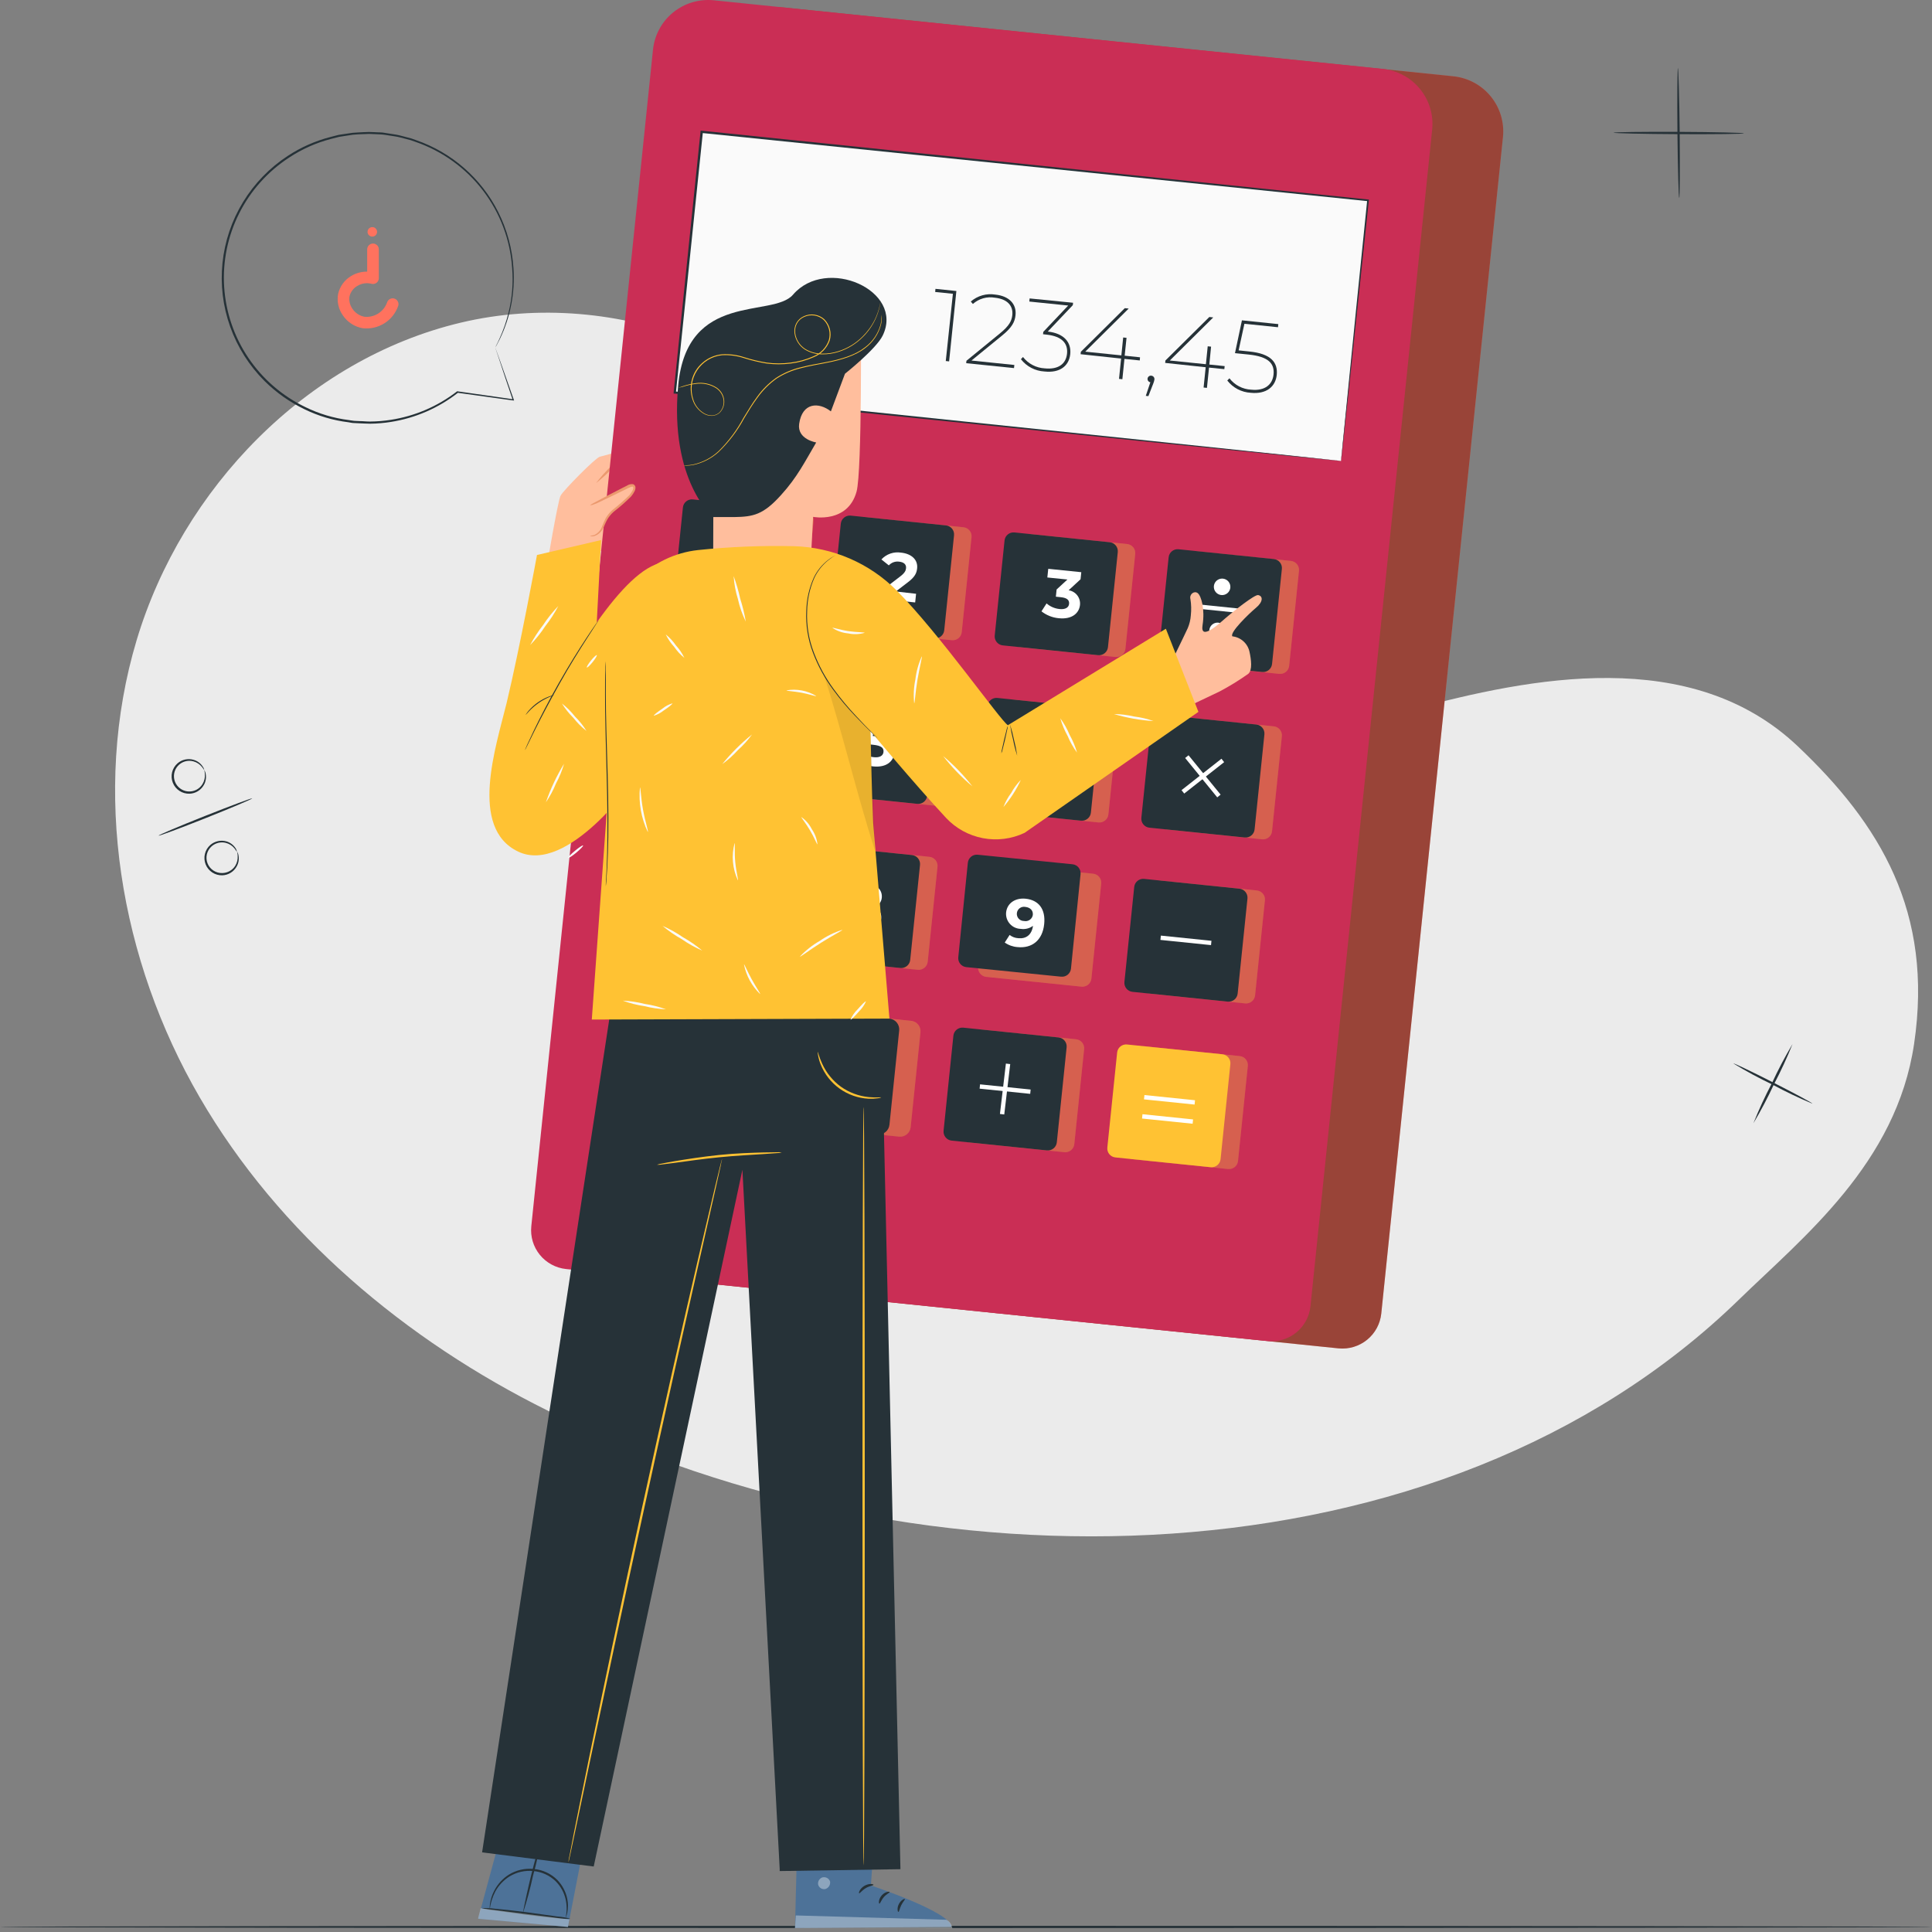 <svg width="289" height="289" viewBox="0 0 289 289" fill="none" xmlns="http://www.w3.org/2000/svg">
<rect x="0" y="0" width="289" height="289" fill="#808080" stroke="none"/>
<path d="M130.473 73.262C118.588 52.781 92.049 42.781 68.962 48.255C45.875 53.728 27.254 73.061 20.447 95.734C13.64 118.407 17.97 143.648 29.861 164.129C41.753 184.61 60.698 200.486 81.945 211.018C137.858 238.75 215.454 237.881 260.159 194.37C269.69 185.09 283.675 174.052 286.321 156.152C289.24 136.417 281.217 123.29 268.943 111.649C252.968 96.486 228.887 101.37 211.189 106.137C193.492 110.903 176.822 119.963 161.778 109.554" fill="#EBEBEB"/>
<path d="M289 288.243C289 288.341 224.297 288.412 144.503 288.412C64.71 288.412 0 288.341 0 288.243C0 288.146 64.684 288.074 144.503 288.074C224.323 288.074 289 288.152 289 288.243Z" fill="#263238"/>
<path d="M81.66 85.534C81.66 85.534 83.428 74.956 83.851 74.152C84.273 73.347 89.156 68.406 89.735 68.315C90.313 68.224 98.017 65.799 97.588 67.018C97.159 68.237 91.737 69.832 91.737 69.832L91.223 70.481C91.223 70.481 95.846 68.976 96.99 69.015C98.135 69.054 98.239 70.15 97.413 70.462C96.587 70.773 92.517 71.96 92.361 72.219C92.205 72.478 96.912 71.136 97.484 71.162C98.278 71.194 98.85 72.193 98.044 72.537C97.562 72.731 93.037 73.769 93.037 73.769C94.433 73.586 95.837 73.478 97.244 73.445C97.939 73.633 97.894 74.476 97.114 74.677C96.587 74.813 93.824 74.936 93.122 75.124C93.122 75.124 92.595 75.566 92.615 76.966C92.634 78.367 90.814 82.083 90.814 82.083L81.66 85.534Z" fill="#FFBE9D"/>
<path d="M97.582 66.984C97.272 67.381 96.888 67.713 96.451 67.964C95.994 68.27 95.511 68.535 95.007 68.755C94.435 68.969 93.798 69.189 93.135 69.403L91.711 69.883L91.789 69.838C90.976 70.716 90.096 71.529 89.156 72.27C89.879 71.323 90.674 70.434 91.535 69.611V69.579H91.581L92.985 69.086L94.851 68.437C95.344 68.237 95.822 68.003 96.281 67.737C97.101 67.302 97.549 66.939 97.582 66.984Z" fill="#EB996E"/>
<path d="M200.235 201.699L95.287 190.914C93.749 190.751 92.338 189.986 91.363 188.788C90.388 187.589 89.929 186.055 90.086 184.519L108.245 8.519C108.473 6.337 109.559 4.334 111.265 2.949C112.971 1.564 115.158 0.911 117.347 1.132L217.418 11.412C219.606 11.639 221.614 12.722 223.002 14.424C224.391 16.126 225.045 18.308 224.824 20.491L206.619 196.492C206.46 198.025 205.699 199.432 204.503 200.408C203.307 201.384 201.773 201.848 200.235 201.699Z" fill="#FF725E"/>
<path opacity="0.4" d="M200.235 201.699L95.287 190.914C93.749 190.751 92.338 189.986 91.363 188.788C90.388 187.589 89.929 186.055 90.086 184.52L108.245 8.519C108.473 6.337 109.559 4.334 111.265 2.949C112.971 1.564 115.158 0.911 117.347 1.132L217.418 11.412C219.606 11.639 221.614 12.722 223.002 14.424C224.391 16.126 225.045 18.308 224.824 20.491L206.619 196.492C206.46 198.025 205.699 199.433 204.503 200.408C203.307 201.384 201.773 201.848 200.235 201.699Z" fill="black"/>
<path d="M189.644 200.611L84.676 189.832C83.137 189.668 81.725 188.903 80.75 187.703C79.775 186.503 79.317 184.967 79.475 183.431L97.679 7.43C97.791 6.349 98.114 5.3 98.632 4.344C99.15 3.387 99.851 2.542 100.696 1.856C101.542 1.17 102.514 0.657 103.558 0.346C104.602 0.035 105.698 -0.068 106.782 0.044L206.827 10.303C207.911 10.414 208.963 10.737 209.921 11.254C210.88 11.77 211.728 12.47 212.415 13.313C213.103 14.156 213.617 15.126 213.929 16.168C214.241 17.209 214.344 18.302 214.232 19.383L196.028 195.39C195.872 196.925 195.113 198.337 193.916 199.315C192.72 200.293 191.184 200.759 189.644 200.611Z" fill="#CA2E55"/>
<path d="M136.285 152.703L100.093 148.985C99.229 148.896 98.456 149.523 98.367 150.385L96.9 164.591C96.811 165.453 97.44 166.224 98.304 166.313L134.496 170.031C135.36 170.12 136.133 169.493 136.222 168.631L137.689 154.425C137.778 153.563 137.149 152.792 136.285 152.703Z" fill="#FF725E"/>
<g opacity="0.4">
<path opacity="0.4" d="M136.284 152.713L100.094 148.985C99.23 148.896 98.457 149.523 98.368 150.385L96.905 164.592C96.816 165.454 97.445 166.225 98.309 166.314L134.5 170.041C135.364 170.13 136.137 169.503 136.225 168.641L137.688 154.435C137.777 153.573 137.148 152.802 136.284 152.713Z" fill="black"/>
</g>
<path d="M104.964 19.721L100.938 58.719L200.599 68.957L204.625 29.959L104.964 19.721Z" fill="#FAFAFA"/>
<path d="M200.605 68.957C200.605 68.957 200.605 68.716 200.664 68.263C200.722 67.809 200.774 67.128 200.859 66.246C201.034 64.469 201.294 61.861 201.633 58.495C202.283 51.77 203.29 42.036 204.513 29.96L204.617 30.09L104.955 19.888L105.143 19.739C103.732 33.358 102.367 46.556 101.106 58.736L100.963 58.554L172.382 65.973L193.122 68.146L198.681 68.743L200.118 68.898L200.612 68.957C200.612 68.957 200.449 68.957 200.131 68.918L198.713 68.781L193.187 68.237L172.447 66.155L100.93 58.878H100.768V58.722C102.022 46.536 103.368 33.358 104.786 19.719V19.551H104.955L204.643 29.843H204.76V29.96C203.459 42.068 202.452 51.829 201.743 58.567C201.385 61.913 201.093 64.514 200.917 66.278C200.82 67.153 200.748 67.822 200.696 68.275L200.605 68.957Z" fill="#263238"/>
<path d="M120.498 76.434L106.25 74.97C105.507 74.894 104.843 75.433 104.766 76.174L103.299 90.386C103.222 91.127 103.763 91.79 104.506 91.866L118.753 93.33C119.496 93.406 120.16 92.867 120.237 92.126L121.704 77.914C121.781 77.173 121.24 76.51 120.498 76.434Z" fill="#FF725E"/>
<g opacity="0.4">
<path opacity="0.4" d="M120.498 76.438L106.25 74.974C105.507 74.898 104.843 75.437 104.766 76.178L103.299 90.39C103.222 91.131 103.763 91.794 104.506 91.87L118.753 93.334C119.496 93.41 120.16 92.871 120.237 92.13L121.704 77.918C121.781 77.177 121.24 76.514 120.498 76.438Z" fill="black"/>
</g>
<path d="M117.886 76.168L103.638 74.705C102.895 74.628 102.231 75.167 102.154 75.908L100.687 90.12C100.611 90.862 101.151 91.524 101.894 91.6L116.141 93.064C116.884 93.141 117.549 92.602 117.625 91.861L119.092 77.648C119.169 76.907 118.629 76.245 117.886 76.168Z" fill="#263238"/>
<path d="M111.45 80.418L110.728 87.481L109.09 87.312L109.681 81.579L108.271 81.43L108.407 80.133L111.45 80.418Z" fill="white"/>
<path d="M144.121 78.868L129.873 77.404C129.13 77.328 128.466 77.866 128.389 78.608L126.922 92.82C126.845 93.561 127.386 94.223 128.129 94.3L142.376 95.763C143.119 95.84 143.783 95.301 143.86 94.56L145.327 80.347C145.404 79.606 144.864 78.944 144.121 78.868Z" fill="#FF725E"/>
<g opacity="0.4">
<path opacity="0.4" d="M144.12 78.864L129.873 77.4C129.13 77.324 128.465 77.862 128.389 78.604L126.921 92.816C126.845 93.557 127.385 94.219 128.128 94.296L142.376 95.76C143.119 95.836 143.783 95.297 143.859 94.556L145.327 80.344C145.403 79.603 144.863 78.94 144.12 78.864Z" fill="black"/>
</g>
<path d="M141.503 78.594L127.256 77.13C126.513 77.054 125.849 77.593 125.772 78.334L124.305 92.546C124.228 93.287 124.769 93.95 125.511 94.026L139.759 95.49C140.502 95.566 141.166 95.027 141.243 94.286L142.71 80.074C142.787 79.333 142.246 78.67 141.503 78.594Z" fill="#263238"/>
<path d="M137.033 88.821L136.897 90.118L131.565 89.573L131.676 88.516L134.66 86.227C135.349 85.702 135.499 85.351 135.531 85.008C135.59 84.456 135.239 84.093 134.491 84.015C134.209 83.976 133.922 84.006 133.654 84.103C133.387 84.2 133.147 84.362 132.957 84.573L131.845 83.685C132.212 83.286 132.673 82.984 133.186 82.806C133.699 82.629 134.248 82.581 134.784 82.666C136.357 82.829 137.326 83.737 137.189 85.014C137.124 85.702 136.864 86.311 135.785 87.115L134.004 88.477L137.033 88.821Z" fill="white"/>
<path d="M168.608 81.383L154.36 79.919C153.617 79.843 152.953 80.382 152.877 81.123L151.409 95.335C151.333 96.076 151.873 96.739 152.616 96.815L166.863 98.279C167.606 98.355 168.271 97.816 168.347 97.075L169.815 82.863C169.891 82.122 169.351 81.459 168.608 81.383Z" fill="#FF725E"/>
<g opacity="0.4">
<path opacity="0.4" d="M168.607 81.387L154.36 79.92C153.617 79.843 152.953 80.382 152.877 81.123L151.413 95.336C151.337 96.077 151.877 96.74 152.62 96.816L166.867 98.283C167.61 98.36 168.274 97.821 168.35 97.08L169.814 82.868C169.891 82.126 169.35 81.464 168.607 81.387Z" fill="black"/>
</g>
<path d="M165.997 81.11L151.75 79.646C151.007 79.57 150.342 80.109 150.266 80.85L148.798 95.062C148.722 95.803 149.262 96.466 150.005 96.542L164.253 98.005C164.996 98.082 165.66 97.543 165.736 96.802L167.204 82.59C167.28 81.849 166.74 81.186 165.997 81.11Z" fill="#263238"/>
<path d="M161.55 90.501C161.427 91.688 160.4 92.68 158.391 92.479C157.442 92.394 156.538 92.036 155.79 91.448L156.551 90.261C157.096 90.74 157.778 91.035 158.501 91.104C159.32 91.189 159.86 90.91 159.919 90.333C159.977 89.755 159.613 89.431 158.69 89.334L157.942 89.256L158.053 88.18L159.671 86.688L156.668 86.383L156.804 85.086L161.745 85.592L161.635 86.649L159.854 88.296C160.367 88.375 160.829 88.648 161.146 89.059C161.462 89.47 161.607 89.986 161.55 90.501Z" fill="white"/>
<path d="M193.102 83.903L178.854 82.439C178.112 82.363 177.447 82.902 177.371 83.643L175.903 97.855C175.827 98.596 176.367 99.258 177.11 99.335L191.358 100.799C192.101 100.875 192.765 100.336 192.841 99.595L194.309 85.383C194.385 84.642 193.845 83.979 193.102 83.903Z" fill="#FF725E"/>
<g opacity="0.4">
<path opacity="0.4" d="M193.103 83.899L178.855 82.435C178.112 82.359 177.448 82.898 177.371 83.639L175.904 97.851C175.827 98.592 176.368 99.255 177.111 99.331L191.358 100.795C192.101 100.871 192.765 100.332 192.842 99.591L194.309 85.379C194.386 84.638 193.845 83.975 193.103 83.899Z" fill="black"/>
</g>
<path d="M190.543 83.625L176.295 82.162C175.552 82.085 174.888 82.624 174.812 83.365L173.344 97.577C173.268 98.319 173.808 98.981 174.551 99.058L188.799 100.521C189.541 100.597 190.206 100.059 190.282 99.317L191.75 85.105C191.826 84.364 191.286 83.702 190.543 83.625Z" fill="#263238"/>
<path d="M178.71 90.351L178.644 90.996L186.21 91.773L186.277 91.128L178.71 90.351Z" fill="white"/>
<path d="M184.04 87.906C184.015 88.148 183.919 88.378 183.764 88.567C183.609 88.755 183.401 88.892 183.167 88.963C182.933 89.033 182.683 89.033 182.45 88.962C182.216 88.89 182.009 88.751 181.854 88.563C181.699 88.374 181.604 88.144 181.581 87.901C181.557 87.659 181.607 87.415 181.722 87.2C181.838 86.985 182.015 86.809 182.231 86.695C182.446 86.581 182.691 86.533 182.934 86.557C183.26 86.59 183.56 86.75 183.767 87.003C183.974 87.256 184.072 87.581 184.04 87.906Z" fill="white"/>
<path d="M183.356 94.493C183.332 94.735 183.236 94.965 183.08 95.153C182.924 95.342 182.716 95.479 182.482 95.549C182.247 95.619 181.998 95.618 181.764 95.547C181.53 95.475 181.323 95.335 181.169 95.146C181.014 94.957 180.92 94.726 180.897 94.483C180.875 94.24 180.925 93.996 181.042 93.781C181.158 93.567 181.336 93.392 181.553 93.278C181.769 93.165 182.014 93.118 182.258 93.144C182.582 93.178 182.88 93.339 183.086 93.592C183.292 93.845 183.389 94.168 183.356 94.493Z" fill="white"/>
<path d="M117.942 101.196L103.695 99.732C102.952 99.656 102.288 100.195 102.211 100.936L100.744 115.148C100.667 115.889 101.207 116.551 101.95 116.628L116.198 118.091C116.941 118.168 117.605 117.629 117.682 116.888L119.149 102.676C119.226 101.935 118.685 101.272 117.942 101.196Z" fill="#FF725E"/>
<g opacity="0.4">
<path opacity="0.4" d="M117.942 101.192L103.695 99.728C102.952 99.652 102.288 100.191 102.211 100.932L100.744 115.144C100.667 115.885 101.207 116.548 101.95 116.624L116.198 118.088C116.941 118.164 117.605 117.625 117.682 116.884L119.149 102.672C119.226 101.931 118.685 101.268 117.942 101.192Z" fill="black"/>
</g>
<path d="M115.331 100.93L101.083 99.466C100.341 99.39 99.676 99.929 99.6 100.67L98.132 114.882C98.056 115.623 98.596 116.286 99.339 116.362L113.587 117.826C114.33 117.902 114.994 117.363 115.07 116.622L116.538 102.41C116.614 101.669 116.074 101.006 115.331 100.93Z" fill="#263238"/>
<path d="M110.383 110.946L109.232 110.829L109.076 112.308L107.483 112.146L107.639 110.667L103.836 110.272L103.946 109.175L107.737 105.051L109.453 105.232L105.929 109.124L107.828 109.318L107.964 108.021L109.505 108.177L109.369 109.474L110.52 109.591L110.383 110.946Z" fill="white"/>
<path d="M141.565 103.621L127.318 102.158C126.575 102.081 125.911 102.62 125.834 103.361L124.367 117.574C124.29 118.315 124.831 118.977 125.573 119.054L139.821 120.517C140.564 120.594 141.228 120.055 141.305 119.314L142.772 105.101C142.849 104.36 142.308 103.698 141.565 103.621Z" fill="#FF725E"/>
<g opacity="0.4">
<path opacity="0.4" d="M141.565 103.625L127.318 102.158C126.575 102.082 125.911 102.62 125.835 103.361L124.371 117.574C124.295 118.315 124.835 118.978 125.578 119.054L139.825 120.522C140.568 120.598 141.232 120.059 141.309 119.318L142.772 105.106C142.849 104.365 142.308 103.702 141.565 103.625Z" fill="black"/>
</g>
<path d="M138.955 103.348L124.707 101.884C123.964 101.808 123.3 102.347 123.223 103.088L121.756 117.3C121.679 118.041 122.22 118.704 122.963 118.78L137.21 120.244C137.953 120.32 138.617 119.781 138.694 119.04L140.161 104.828C140.238 104.087 139.697 103.424 138.955 103.348Z" fill="#263238"/>
<path d="M133.789 112.614C133.665 113.859 132.632 114.851 130.616 114.644C129.668 114.557 128.765 114.199 128.016 113.612L128.789 112.432C129.333 112.912 130.017 113.205 130.74 113.269C131.559 113.353 132.099 113.068 132.157 112.49C132.216 111.913 131.891 111.537 130.61 111.407L128.802 111.219L129.576 107.328L133.88 107.769L133.75 109.066L130.805 108.761L130.551 110.091L131.13 110.149C133.191 110.344 133.919 111.362 133.789 112.614Z" fill="white"/>
<path d="M166.06 106.133L151.812 104.669C151.069 104.593 150.405 105.132 150.328 105.873L148.861 120.085C148.784 120.826 149.325 121.489 150.068 121.565L164.315 123.029C165.058 123.105 165.722 122.566 165.799 121.825L167.266 107.613C167.343 106.872 166.802 106.209 166.06 106.133Z" fill="#FF725E"/>
<g opacity="0.4">
<path opacity="0.4" d="M166.06 106.137L151.812 104.673C151.069 104.597 150.405 105.136 150.328 105.877L148.861 120.089C148.784 120.83 149.325 121.493 150.068 121.569L164.315 123.033C165.058 123.109 165.722 122.57 165.799 121.829L167.266 107.617C167.343 106.876 166.802 106.213 166.06 106.137Z" fill="black"/>
</g>
<path d="M163.442 105.867L149.195 104.404C148.452 104.327 147.788 104.866 147.711 105.607L146.244 119.82C146.167 120.561 146.707 121.223 147.45 121.3L161.698 122.763C162.441 122.84 163.105 122.301 163.182 121.56L164.649 107.348C164.726 106.606 164.185 105.944 163.442 105.867Z" fill="#263238"/>
<path d="M158.794 115.167C158.644 116.607 157.37 117.392 155.881 117.236C153.931 117.035 152.851 115.692 153.085 113.423C153.339 110.984 154.951 109.778 157.077 109.998C157.767 110.051 158.43 110.288 158.995 110.686L158.267 111.821C157.893 111.53 157.44 111.358 156.967 111.328C155.783 111.211 154.958 111.827 154.769 113.17C155.026 112.979 155.318 112.842 155.628 112.765C155.938 112.688 156.261 112.674 156.577 112.722C156.887 112.725 157.193 112.793 157.477 112.92C157.76 113.047 158.013 113.231 158.222 113.461C158.43 113.69 158.588 113.961 158.687 114.254C158.785 114.548 158.821 114.859 158.794 115.167ZM157.201 115.083C157.218 114.932 157.202 114.779 157.154 114.635C157.107 114.491 157.029 114.359 156.927 114.247C156.824 114.135 156.698 114.046 156.558 113.987C156.418 113.928 156.267 113.899 156.115 113.903C155.966 113.871 155.811 113.87 155.661 113.901C155.512 113.931 155.37 113.992 155.245 114.08C155.12 114.167 155.014 114.28 154.934 114.41C154.855 114.54 154.803 114.685 154.782 114.836C154.717 115.44 155.127 115.926 155.913 116.01C156.059 116.04 156.208 116.039 156.353 116.008C156.498 115.976 156.634 115.915 156.754 115.827C156.873 115.74 156.973 115.629 157.047 115.5C157.12 115.372 157.166 115.23 157.181 115.083H157.201Z" fill="white"/>
<path d="M190.541 108.653L176.293 107.189C175.551 107.113 174.886 107.652 174.81 108.393L173.342 122.605C173.266 123.346 173.806 124.009 174.549 124.085L188.797 125.549C189.54 125.625 190.204 125.086 190.28 124.345L191.748 110.133C191.824 109.392 191.284 108.729 190.541 108.653Z" fill="#FF725E"/>
<g opacity="0.4">
<path opacity="0.4" d="M190.54 108.657L176.293 107.189C175.55 107.113 174.886 107.652 174.81 108.393L173.346 122.605C173.27 123.346 173.81 124.009 174.553 124.086L188.8 125.553C189.543 125.629 190.207 125.091 190.284 124.35L191.747 110.137C191.824 109.396 191.283 108.733 190.54 108.657Z" fill="black"/>
</g>
<path d="M187.93 108.379L173.683 106.916C172.94 106.839 172.275 107.378 172.199 108.119L170.732 122.331C170.655 123.072 171.195 123.735 171.938 123.811L186.186 125.275C186.929 125.351 187.593 124.812 187.669 124.071L189.137 109.859C189.213 109.118 188.673 108.456 187.93 108.379Z" fill="#263238"/>
<path d="M182.713 113.497L176.74 118.195L177.142 118.705L183.115 114.006L182.713 113.497Z" fill="white"/>
<path d="M177.787 112.978L177.282 113.387L182.082 119.274L182.586 118.864L177.787 112.978Z" fill="white"/>
<path d="M115.408 125.746L101.161 124.283C100.418 124.206 99.753 124.745 99.677 125.486L98.21 139.699C98.133 140.44 98.673 141.102 99.416 141.179L113.664 142.642C114.407 142.719 115.071 142.18 115.148 141.439L116.615 127.226C116.691 126.485 116.151 125.823 115.408 125.746Z" fill="#FF725E"/>
<g opacity="0.4">
<path opacity="0.4" d="M115.408 125.75L101.161 124.283C100.418 124.207 99.754 124.745 99.677 125.486L98.213 139.699C98.137 140.44 98.678 141.103 99.421 141.179L113.668 142.647C114.411 142.723 115.075 142.184 115.151 141.443L116.615 127.231C116.691 126.49 116.151 125.827 115.408 125.75Z" fill="black"/>
</g>
<path d="M112.796 125.485L98.549 124.021C97.806 123.945 97.142 124.484 97.065 125.225L95.598 139.437C95.521 140.178 96.061 140.841 96.804 140.917L111.052 142.381C111.795 142.457 112.459 141.918 112.536 141.177L114.003 126.965C114.08 126.224 113.539 125.561 112.796 125.485Z" fill="#263238"/>
<path d="M107.484 129.835L107.373 130.892L104.122 136.612L102.347 136.424L105.468 130.97L103.128 130.73L103.011 131.878L101.554 131.729L101.814 129.258L107.484 129.835Z" fill="white"/>
<path d="M139.031 128.172L124.784 126.709C124.041 126.632 123.376 127.171 123.3 127.912L121.833 142.124C121.756 142.865 122.296 143.528 123.039 143.604L137.287 145.068C138.03 145.144 138.694 144.605 138.771 143.864L140.238 129.652C140.314 128.911 139.774 128.249 139.031 128.172Z" fill="#FF725E"/>
<g opacity="0.4">
<path opacity="0.4" d="M139.031 128.176L124.784 126.712C124.041 126.636 123.376 127.175 123.3 127.916L121.833 142.128C121.756 142.869 122.296 143.532 123.039 143.608L137.287 145.072C138.03 145.148 138.694 144.609 138.771 143.868L140.238 129.656C140.314 128.915 139.774 128.252 139.031 128.176Z" fill="black"/>
</g>
<path d="M136.414 127.903L122.166 126.439C121.424 126.363 120.759 126.902 120.683 127.643L119.215 141.855C119.139 142.596 119.679 143.259 120.422 143.335L134.67 144.799C135.413 144.875 136.077 144.336 136.153 143.595L137.621 129.383C137.697 128.642 137.157 127.979 136.414 127.903Z" fill="#263238"/>
<path d="M131.812 137.417C131.675 138.715 130.401 139.46 128.607 139.272C126.812 139.084 125.727 138.131 125.863 136.808C125.894 136.456 126.028 136.121 126.249 135.845C126.47 135.57 126.768 135.365 127.105 135.258C126.869 135.083 126.684 134.848 126.569 134.578C126.455 134.308 126.415 134.012 126.455 133.721C126.585 132.482 127.755 131.827 129.374 131.989C130.993 132.151 132.027 133.046 131.903 134.285C131.877 134.579 131.772 134.86 131.599 135.1C131.426 135.34 131.192 135.528 130.921 135.647C131.228 135.822 131.476 136.083 131.635 136.398C131.793 136.713 131.855 137.068 131.812 137.417ZM130.161 137.197C130.226 136.548 129.751 136.14 128.938 136.056C128.126 135.971 127.586 136.302 127.521 136.925C127.456 137.547 127.918 137.995 128.73 138.079C129.543 138.163 130.102 137.794 130.187 137.171L130.161 137.197ZM128.054 133.954C127.996 134.486 128.386 134.862 129.049 134.934C129.712 135.005 130.193 134.713 130.252 134.181C130.31 133.649 129.901 133.247 129.231 133.183C128.561 133.118 128.106 133.384 128.054 133.935V133.954Z" fill="white"/>
<path d="M163.519 130.692L149.271 129.228C148.529 129.152 147.864 129.691 147.788 130.432L146.32 144.644C146.244 145.385 146.784 146.048 147.527 146.124L161.775 147.588C162.518 147.664 163.182 147.125 163.258 146.384L164.726 132.172C164.802 131.431 164.262 130.768 163.519 130.692Z" fill="#FF725E"/>
<g opacity="0.4">
<path opacity="0.4" d="M163.519 130.688L149.271 129.224C148.529 129.148 147.864 129.687 147.788 130.428L146.32 144.64C146.244 145.381 146.784 146.044 147.527 146.12L161.775 147.584C162.518 147.66 163.182 147.121 163.258 146.38L164.726 132.168C164.802 131.427 164.262 130.764 163.519 130.688Z" fill="black"/>
</g>
<path d="M160.431 129.282L146.251 127.854C145.512 127.779 144.852 128.317 144.777 129.054L143.345 143.199C143.27 143.936 143.809 144.595 144.549 144.669L158.728 146.098C159.468 146.172 160.128 145.635 160.202 144.897L161.635 130.753C161.709 130.015 161.17 129.357 160.431 129.282Z" fill="#263238"/>
<path d="M156.193 138.247C155.939 140.685 154.34 141.892 152.201 141.671C151.516 141.621 150.857 141.386 150.296 140.99L151.024 139.855C151.397 140.147 151.851 140.317 152.324 140.342C153.495 140.458 154.333 139.842 154.522 138.493C154.264 138.685 153.97 138.824 153.657 138.902C153.345 138.98 153.02 138.995 152.701 138.947C152.392 138.941 152.088 138.872 151.807 138.744C151.526 138.616 151.274 138.431 151.067 138.202C150.861 137.973 150.704 137.704 150.605 137.411C150.507 137.119 150.471 136.81 150.497 136.502C150.647 135.063 151.921 134.278 153.417 134.434C155.361 134.635 156.433 135.977 156.193 138.247ZM154.496 136.833C154.554 136.23 154.145 135.744 153.371 135.659C153.225 135.631 153.074 135.634 152.929 135.667C152.784 135.7 152.648 135.764 152.528 135.853C152.409 135.942 152.31 136.055 152.237 136.185C152.165 136.314 152.12 136.458 152.107 136.606C152.093 136.754 152.11 136.903 152.158 137.044C152.206 137.184 152.282 137.314 152.383 137.423C152.484 137.532 152.606 137.62 152.743 137.679C152.88 137.738 153.027 137.768 153.176 137.767C153.325 137.799 153.479 137.799 153.629 137.769C153.778 137.738 153.919 137.677 154.044 137.59C154.169 137.502 154.274 137.389 154.353 137.259C154.431 137.129 154.482 136.984 154.502 136.833H154.496Z" fill="white"/>
<path d="M188.006 133.203L173.759 131.74C173.016 131.663 172.352 132.202 172.275 132.943L170.808 147.156C170.731 147.897 171.271 148.559 172.014 148.636L186.262 150.099C187.005 150.176 187.669 149.637 187.746 148.896L189.213 134.683C189.29 133.942 188.749 133.28 188.006 133.203Z" fill="#FF725E"/>
<g opacity="0.4">
<path opacity="0.4" d="M188.006 133.207L173.759 131.74C173.016 131.664 172.352 132.202 172.276 132.943L170.812 147.156C170.736 147.897 171.276 148.56 172.019 148.636L186.266 150.104C187.009 150.18 187.673 149.641 187.75 148.9L189.213 134.688C189.29 133.947 188.749 133.284 188.006 133.207Z" fill="black"/>
</g>
<path d="M185.395 132.934L171.148 131.47C170.405 131.394 169.741 131.933 169.664 132.674L168.197 146.886C168.12 147.627 168.661 148.29 169.404 148.366L183.651 149.83C184.394 149.906 185.058 149.367 185.135 148.626L186.602 134.414C186.679 133.673 186.138 133.01 185.395 132.934Z" fill="#263238"/>
<path d="M173.651 139.953L173.584 140.598L181.151 141.375L181.217 140.73L173.651 139.953Z" fill="white"/>
<path d="M160.963 155.461L146.715 153.998C145.972 153.921 145.308 154.46 145.232 155.201L143.764 169.413C143.688 170.154 144.228 170.817 144.971 170.893L159.218 172.357C159.961 172.433 160.626 171.895 160.702 171.153L162.17 156.941C162.246 156.2 161.706 155.538 160.963 155.461Z" fill="#FF725E"/>
<g opacity="0.4">
<path opacity="0.4" d="M160.962 155.465L146.715 153.998C145.972 153.921 145.308 154.46 145.232 155.201L143.768 169.414C143.692 170.155 144.232 170.818 144.975 170.894L159.222 172.362C159.965 172.438 160.629 171.899 160.705 171.158L162.169 156.946C162.246 156.205 161.705 155.542 160.962 155.465Z" fill="black"/>
</g>
<path d="M158.345 155.188L144.098 153.724C143.355 153.648 142.69 154.187 142.614 154.928L141.147 169.14C141.07 169.881 141.61 170.544 142.353 170.62L156.601 172.084C157.344 172.16 158.008 171.621 158.085 170.88L159.552 156.668C159.628 155.927 159.088 155.264 158.345 155.188Z" fill="#263238"/>
<path d="M185.45 157.977L171.203 156.513C170.46 156.437 169.795 156.976 169.719 157.717L168.252 171.929C168.175 172.67 168.715 173.333 169.458 173.409L183.706 174.873C184.449 174.949 185.113 174.41 185.19 173.669L186.657 159.457C186.733 158.716 186.193 158.053 185.45 157.977Z" fill="#FF725E"/>
<g opacity="0.4">
<path opacity="0.4" d="M185.451 157.981L171.203 156.517C170.46 156.441 169.796 156.98 169.719 157.721L168.252 171.933C168.176 172.674 168.716 173.337 169.459 173.413L183.706 174.877C184.449 174.953 185.113 174.414 185.19 173.673L186.657 159.461C186.734 158.72 186.194 158.057 185.451 157.981Z" fill="black"/>
</g>
<path d="M182.839 157.703L168.592 156.24C167.849 156.163 167.185 156.702 167.108 157.443L165.641 171.656C165.564 172.397 166.104 173.059 166.847 173.136L181.095 174.599C181.838 174.676 182.502 174.137 182.579 173.396L184.046 159.183C184.123 158.442 183.582 157.78 182.839 157.703Z" fill="#FFC233"/>
<path d="M171.192 163.804L171.125 164.449L178.692 165.227L178.759 164.581L171.192 163.804Z" fill="white"/>
<path d="M170.9 166.671L170.833 167.316L178.4 168.094L178.466 167.449L170.9 166.671Z" fill="white"/>
<path d="M133.054 152.371L95.395 148.502C94.502 148.41 93.703 149.058 93.611 149.949L92.155 164.051C92.063 164.942 92.713 165.738 93.606 165.83L131.265 169.699C132.158 169.791 132.956 169.143 133.048 168.252L134.504 154.15C134.596 153.259 133.947 152.463 133.054 152.371Z" fill="#263238"/>
<path d="M111.801 158.612C112.041 156.284 113.472 155.104 115.208 155.279C116.943 155.454 118.094 156.907 117.854 159.235C117.613 161.563 116.196 162.743 114.453 162.562C112.711 162.38 111.56 160.934 111.801 158.612ZM116.209 159.066C116.378 157.464 115.877 156.744 115.065 156.66C114.252 156.576 113.621 157.179 113.459 158.781C113.296 160.383 113.79 161.103 114.596 161.187C115.403 161.271 116.046 160.662 116.209 159.066Z" fill="white"/>
<path d="M150.468 159.097L149.577 166.633L150.222 166.709L151.114 159.173L150.468 159.097Z" fill="white"/>
<path d="M146.603 162.203L146.536 162.848L154.103 163.625L154.17 162.98L146.603 162.203Z" fill="white"/>
<path d="M143.06 43.531L141.974 54.057L141.474 54.005L142.54 43.946L139.887 43.674L139.933 43.207L143.06 43.531Z" fill="#263238"/>
<path d="M151.733 54.594L151.681 55.061L144.529 54.328L144.568 53.965L149.561 49.886C150.992 48.725 151.336 47.986 151.427 47.13C151.57 45.729 150.686 44.73 148.827 44.535C148.242 44.43 147.642 44.46 147.07 44.622C146.499 44.784 145.972 45.074 145.531 45.469L145.218 45.106C145.716 44.673 146.303 44.356 146.939 44.177C147.574 43.997 148.241 43.96 148.892 44.068C150.907 44.276 152.084 45.443 151.909 47.142C151.805 48.141 151.401 48.978 149.867 50.217L145.316 53.933L151.733 54.594Z" fill="#263238"/>
<path d="M160.094 52.974C159.912 54.725 158.553 55.828 156.232 55.569C155.548 55.532 154.88 55.349 154.273 55.032C153.667 54.716 153.135 54.273 152.715 53.733L153.027 53.402C153.414 53.903 153.905 54.314 154.466 54.607C155.027 54.901 155.645 55.069 156.278 55.102C158.293 55.309 159.45 54.453 159.613 52.91C159.776 51.366 158.846 50.315 156.609 50.062L156.024 49.998L156.063 49.641L159.789 45.704L153.97 45.108L154.015 44.641L160.517 45.289L160.478 45.646L156.733 49.596C159.177 49.868 160.276 51.217 160.094 52.974Z" fill="#263238"/>
<path d="M170.497 53.919L168.202 53.686L167.89 56.727L167.389 56.675L167.701 53.634L161.642 52.985L161.681 52.622L168.254 46.098L168.839 46.156L162.337 52.602L167.74 53.16L168.013 50.482L168.514 50.534L168.234 53.206L170.529 53.446L170.497 53.919Z" fill="#263238"/>
<path d="M172.687 56.756C172.657 56.944 172.607 57.129 172.538 57.307L171.784 59.253L171.394 59.214L172.076 57.184C171.945 57.162 171.828 57.09 171.751 56.982C171.673 56.874 171.642 56.741 171.663 56.61C171.685 56.479 171.758 56.362 171.866 56.285C171.973 56.208 172.108 56.176 172.239 56.198C172.372 56.214 172.493 56.282 172.577 56.386C172.661 56.49 172.7 56.623 172.687 56.756Z" fill="#263238"/>
<path d="M183.142 55.22L180.854 54.986L180.541 58.022L180.041 57.97L180.353 54.934L174.293 54.286L174.332 53.923L180.899 47.418L181.484 47.483L174.983 53.929L180.385 54.481L180.658 51.802L181.159 51.854L180.899 54.532L183.194 54.766L183.142 55.22Z" fill="#263238"/>
<path d="M190.983 56.09C190.801 57.802 189.474 59.002 187.082 58.755C186.401 58.716 185.737 58.532 185.133 58.216C184.53 57.899 184.002 57.457 183.584 56.92L183.909 56.589C184.294 57.091 184.784 57.504 185.346 57.797C185.908 58.091 186.527 58.258 187.16 58.288C189.221 58.502 190.346 57.523 190.502 56.031C190.671 54.41 189.799 53.346 186.783 53.035L184.735 52.827L185.775 47.918L191.217 48.482L191.171 48.949L186.146 48.43L185.281 52.412L186.906 52.581C190.131 52.912 191.171 54.222 190.983 56.09Z" fill="#263238"/>
<path d="M75.652 271.777L71.517 287.024L84.956 288.244L87.778 273.729L75.652 271.777Z" fill="#4D7298"/>
<path d="M85.326 287.004C84.676 287.05 84.022 287.029 83.376 286.939C82.166 286.842 80.502 286.654 78.662 286.42L73.968 285.772C73.308 285.722 72.655 285.609 72.018 285.434C72.669 285.397 73.322 285.423 73.968 285.512C75.177 285.609 76.842 285.798 78.682 286.031L83.376 286.68C84.034 286.732 84.686 286.841 85.326 287.004Z" fill="#263238"/>
<g opacity="0.6">
<path opacity="0.6" d="M71.517 287.021L84.956 288.241L85.17 287.125L71.907 285.445L71.537 286.866" fill="white"/>
</g>
<path d="M78.175 286.339C78.93 282.424 79.885 278.549 81.035 274.73C80.705 276.697 80.271 278.646 79.735 280.567C79.315 282.517 78.795 284.444 78.175 286.339Z" fill="#263238"/>
<path d="M84.604 286.906C84.815 285.973 84.815 285.005 84.604 284.072C84.368 283.07 83.86 282.152 83.135 281.42C82.231 280.54 81.051 279.997 79.793 279.883C78.537 279.753 77.274 280.04 76.198 280.7C75.325 281.253 74.605 282.015 74.104 282.918C73.659 283.765 73.371 284.686 73.253 285.635C73.244 285.569 73.244 285.501 73.253 285.434C73.25 285.241 73.261 285.048 73.285 284.857C73.379 284.143 73.599 283.451 73.935 282.814C74.429 281.856 75.164 281.043 76.068 280.453C77.194 279.743 78.527 279.433 79.852 279.571C81.18 279.692 82.424 280.273 83.369 281.212C84.117 281.991 84.631 282.964 84.851 284.02C84.997 284.726 84.997 285.455 84.851 286.161C84.81 286.351 84.753 286.537 84.682 286.718C84.665 286.784 84.639 286.848 84.604 286.906Z" fill="#263238"/>
<path d="M131.078 270.038L130.278 282.042C130.278 282.042 142.254 286.005 142.325 288.236L118.92 288.404L119.395 269.648L131.078 270.038Z" fill="#4D7298"/>
<g opacity="0.6">
<path opacity="0.6" d="M123.074 280.815C122.847 280.877 122.65 281.02 122.522 281.218C122.394 281.415 122.343 281.652 122.378 281.885C122.431 282.114 122.571 282.315 122.768 282.444C122.966 282.573 123.206 282.621 123.438 282.579C123.678 282.512 123.885 282.359 124.019 282.15C124.153 281.94 124.206 281.689 124.166 281.444C124.086 281.211 123.919 281.019 123.699 280.906C123.48 280.794 123.226 280.77 122.989 280.841" fill="white"/>
</g>
<g opacity="0.6">
<path opacity="0.6" d="M118.92 288.417L119.043 286.523L141.578 287.172C141.816 287.295 142.02 287.474 142.171 287.695C142.322 287.916 142.415 288.171 142.443 288.437L118.92 288.417Z" fill="white"/>
</g>
<path d="M130.661 281.937C130.661 282.054 130.083 282.086 129.504 282.436C128.925 282.787 128.62 283.254 128.516 283.208C128.412 283.163 128.6 282.508 129.303 282.093C130.005 281.678 130.687 281.833 130.661 281.937Z" fill="#263238"/>
<path d="M133.08 283.029C133.08 283.139 132.606 283.315 132.203 283.788C131.8 284.261 131.669 284.761 131.552 284.754C131.435 284.748 131.383 284.106 131.897 283.522C132.411 282.938 133.087 282.919 133.08 283.029Z" fill="#263238"/>
<path d="M134.387 285.995C134.283 285.995 134.14 285.438 134.452 284.828C134.764 284.218 135.31 283.978 135.356 284.076C135.401 284.173 135.057 284.497 134.81 285.003C134.563 285.509 134.504 285.989 134.387 285.995Z" fill="#263238"/>
<path d="M130.538 279.18C130.486 279.284 129.966 279.109 129.322 279.135C128.679 279.161 128.165 279.349 128.107 279.245C128.048 279.141 128.549 278.758 129.309 278.739C130.07 278.72 130.597 279.096 130.538 279.18Z" fill="#263238"/>
<g opacity="0.3">
<path opacity="0.3" d="M130.915 272.42L130.772 274.56L119.277 274.106L119.323 272.18L130.915 272.42Z" fill="black"/>
</g>
<path d="M130.655 276.757C130.269 276.848 129.864 276.835 129.485 276.718C129.064 276.629 128.656 276.49 128.269 276.303C128.043 276.194 127.826 276.068 127.619 275.927C127.488 275.852 127.372 275.756 127.274 275.641C127.201 275.558 127.158 275.453 127.152 275.342C127.146 275.231 127.178 275.122 127.242 275.032C127.302 274.955 127.379 274.893 127.467 274.851C127.555 274.808 127.651 274.786 127.749 274.785C127.897 274.788 128.044 274.814 128.185 274.863C128.433 274.93 128.675 275.021 128.906 275.135C129.297 275.324 129.655 275.573 129.966 275.875C130.493 276.394 130.668 276.822 130.616 276.841C130.564 276.86 130.311 276.517 129.771 276.082C129.457 275.833 129.112 275.625 128.744 275.466C128.534 275.372 128.316 275.296 128.094 275.239C127.846 275.168 127.638 275.155 127.567 275.239C127.495 275.323 127.567 275.297 127.567 275.369C127.642 275.451 127.727 275.523 127.82 275.583C128.024 275.721 128.226 275.844 128.425 275.953C128.783 276.142 129.157 276.299 129.543 276.419C129.921 276.509 130.292 276.621 130.655 276.757Z" fill="#263238"/>
<path d="M130.499 276.919C130.292 276.576 130.197 276.177 130.226 275.778C130.214 275.094 130.394 274.42 130.746 273.832C130.813 273.68 130.918 273.547 131.051 273.447C131.184 273.347 131.341 273.283 131.507 273.262C131.612 273.266 131.713 273.301 131.799 273.362C131.884 273.423 131.95 273.508 131.988 273.605C132.043 273.743 132.081 273.887 132.098 274.033C132.139 274.384 132.11 274.739 132.013 275.079C131.916 275.418 131.753 275.735 131.533 276.012C131.058 276.608 130.577 276.725 130.57 276.66C130.564 276.595 130.941 276.394 131.305 275.823C131.517 275.496 131.654 275.126 131.708 274.74C131.741 274.515 131.741 274.285 131.708 274.059C131.708 273.813 131.591 273.612 131.5 273.631C131.409 273.651 131.181 273.807 131.077 274.001C130.957 274.209 130.853 274.426 130.765 274.65C130.625 275.02 130.538 275.409 130.505 275.804C130.453 276.472 130.564 276.9 130.499 276.919Z" fill="#263238"/>
<path d="M80.327 83.016C80.327 83.016 77.785 96.83 75.776 105.19C74.189 111.675 70.093 123.855 77.512 127.389C84.93 130.924 94.877 116.649 94.877 116.649L99.11 84.132C96.165 84.683 92.823 88.094 89.266 93.107L89.917 80.785L80.327 83.016Z" fill="#FFC233"/>
<path d="M182.414 103.445L178.513 105.3L174.917 99.677L177.017 95.338C177.219 94.936 177.434 94.488 177.668 93.969C177.928 93.362 178.084 92.715 178.129 92.056C178.22 91.245 178.2 90.424 178.071 89.618C177.876 88.891 178.643 88.321 179.163 88.723C179.683 89.125 180.268 91.122 179.885 93.516C179.501 95.909 182.284 93.373 183.317 92.465C184.351 91.557 187.674 88.911 188.2 89.015C188.961 89.164 188.941 90.033 187.888 90.908C186.835 91.784 183.864 94.657 184.351 95.189C184.96 95.257 185.533 95.513 185.99 95.921C186.447 96.329 186.765 96.869 186.9 97.465C187.16 98.639 187.374 100.267 186.711 100.805C185.337 101.776 183.902 102.658 182.414 103.445Z" fill="#FFBE9D"/>
<path d="M106.782 51.024L106.678 84.82L121.202 85.533L121.625 77.316C121.625 77.316 126.787 78.341 128.126 73.555C128.978 70.5 128.776 46.887 128.776 46.887L106.782 51.024Z" fill="#FFBE9D"/>
<path d="M132.04 50.193C131.058 52.209 126.396 55.906 126.396 55.906L124.29 61.535C122.463 60.109 120.005 60.193 119.544 63.397C119.206 65.719 122.092 66.186 122.092 66.186C120.408 69.039 119.271 71.374 116.826 74.059C114.173 77.003 112.691 77.302 109.817 77.347H106.645C106.645 77.347 100.143 71.938 101.443 57.703C102.744 43.467 115.558 47.624 118.621 44.083C123.607 38.272 135.31 43.454 132.04 50.193Z" fill="#263238"/>
<path d="M102.165 69.604H102.568C102.955 69.597 103.34 69.554 103.719 69.475C105.109 69.159 106.393 68.489 107.444 67.529C108.952 66.052 110.224 64.352 111.215 62.49C111.865 61.472 112.476 60.389 113.257 59.344C114.042 58.247 115.007 57.289 116.111 56.51C117.246 55.777 118.5 55.244 119.817 54.934C121.078 54.61 122.32 54.409 123.49 54.182C125.831 53.748 127.931 53.099 129.341 51.99C130.496 51.147 131.332 49.941 131.715 48.566C131.807 48.192 131.855 47.809 131.858 47.424C131.858 47.158 131.858 47.016 131.858 47.016C131.858 47.016 131.858 47.158 131.903 47.424C131.912 47.812 131.872 48.2 131.786 48.579C131.416 49.975 130.582 51.206 129.42 52.068C127.976 53.196 125.857 53.864 123.516 54.299C122.339 54.532 121.104 54.733 119.849 55.064C118.548 55.373 117.308 55.899 116.182 56.62C115.096 57.395 114.143 58.342 113.361 59.422C112.587 60.46 111.943 61.536 111.326 62.555C110.323 64.423 109.035 66.125 107.509 67.6C106.444 68.569 105.141 69.24 103.732 69.546C103.349 69.621 102.959 69.658 102.568 69.656C102.302 69.624 102.165 69.604 102.165 69.604Z" fill="#FFC233"/>
<path d="M101.418 58.028C101.418 58.028 101.646 57.938 102.068 57.795C102.715 57.568 103.384 57.409 104.064 57.321C105.147 57.157 106.252 57.387 107.178 57.97C107.464 58.16 107.71 58.404 107.901 58.689C108.092 58.974 108.224 59.294 108.29 59.63C108.368 60.01 108.349 60.403 108.235 60.773C108.122 61.143 107.917 61.48 107.64 61.751C107.324 62.028 106.922 62.188 106.502 62.205C106.066 62.211 105.636 62.097 105.26 61.874C104.464 61.403 103.871 60.654 103.596 59.773C103.283 58.844 103.24 57.846 103.472 56.893C103.712 55.887 104.259 54.98 105.039 54.299C105.855 53.569 106.882 53.115 107.972 53.002C109.1 52.932 110.232 53.077 111.307 53.43C112.412 53.784 113.542 54.055 114.688 54.241C115.87 54.397 117.068 54.397 118.25 54.241C119.434 54.1 120.589 53.781 121.677 53.294C122.209 53.08 122.689 52.755 123.084 52.342C123.48 51.928 123.783 51.434 123.972 50.894C124.127 50.366 124.138 49.805 124.004 49.271C123.871 48.736 123.597 48.247 123.211 47.853C122.819 47.499 122.331 47.269 121.808 47.192C121.285 47.114 120.751 47.193 120.272 47.418C119.807 47.622 119.426 47.979 119.193 48.43C118.971 48.873 118.89 49.373 118.959 49.863C119.025 50.333 119.191 50.782 119.446 51.183C119.7 51.583 120.038 51.925 120.435 52.185C121.2 52.653 122.08 52.9 122.977 52.898C123.804 52.913 124.628 52.79 125.415 52.535C126.778 52.107 128.017 51.355 129.024 50.343C129.789 49.591 130.42 48.714 130.889 47.749C131.185 47.126 131.414 46.474 131.572 45.803C131.657 45.349 131.715 45.109 131.715 45.109L131.598 45.81C131.454 46.48 131.236 47.133 130.948 47.755C130.489 48.738 129.86 49.631 129.089 50.395C128.08 51.422 126.834 52.188 125.461 52.626C124.663 52.883 123.829 53.01 122.99 53.002C122.073 53.008 121.172 52.759 120.389 52.282C119.977 52.015 119.626 51.662 119.362 51.248C119.097 50.834 118.924 50.369 118.855 49.883C118.778 49.368 118.862 48.843 119.096 48.378C119.342 47.903 119.744 47.526 120.233 47.308C120.734 47.071 121.295 46.988 121.843 47.068C122.392 47.149 122.904 47.391 123.315 47.762C123.717 48.172 124.003 48.681 124.143 49.237C124.284 49.793 124.274 50.376 124.115 50.927C123.92 51.485 123.608 51.996 123.2 52.426C122.792 52.855 122.297 53.193 121.748 53.417C120.648 53.908 119.48 54.231 118.283 54.377C117.087 54.529 115.877 54.529 114.681 54.377C113.532 54.19 112.397 53.919 111.287 53.566C110.227 53.219 109.112 53.072 107.998 53.132C107.242 53.212 106.514 53.461 105.867 53.859C105.22 54.257 104.671 54.794 104.259 55.432C103.848 56.07 103.586 56.791 103.491 57.544C103.397 58.296 103.473 59.06 103.713 59.779C103.98 60.635 104.554 61.362 105.325 61.822C105.683 62.036 106.092 62.148 106.509 62.147C106.907 62.132 107.288 61.98 107.588 61.718C107.851 61.456 108.045 61.133 108.153 60.778C108.261 60.422 108.279 60.046 108.206 59.682C108.075 59.027 107.692 58.45 107.139 58.074C106.228 57.497 105.138 57.267 104.071 57.425C103.394 57.507 102.727 57.656 102.081 57.873L101.418 58.028Z" fill="#FFC233"/>
<path d="M91.834 150.027L72.486 276.804L88.558 278.834L111.229 172.506L116.943 279.554L134.361 279.249L131.474 150.326L91.834 150.027Z" fill="#263238"/>
<path d="M116.631 279.885V279.573L111.053 174.977L88.811 279.204L72.115 277.089L91.555 149.742L131.793 150.041L134.693 279.606L116.631 279.885ZM111.43 170.041L117.281 279.229L134.062 278.938L131.188 150.657L92.114 150.391L72.856 276.525L88.298 278.471L111.43 170.041Z" fill="#263238"/>
<path d="M129.186 279.041C129.088 279.041 129.017 253.645 129.017 222.32C129.017 190.996 129.088 165.586 129.186 165.586C129.283 165.586 129.355 190.983 129.355 222.32C129.355 253.658 129.277 279.041 129.186 279.041Z" fill="#FFC233"/>
<path d="M85.021 278.584C85.025 278.492 85.038 278.4 85.06 278.311C85.06 278.11 85.144 277.844 85.21 277.507C85.346 276.787 85.548 275.749 85.801 274.426C86.347 271.735 87.102 267.876 88.083 263.109C90.034 253.556 92.797 240.378 95.97 225.851C99.142 211.324 102.127 198.184 104.337 188.696C105.449 183.962 106.353 180.129 106.983 177.457C107.302 176.16 107.555 175.122 107.724 174.409C107.809 174.071 107.88 173.812 107.926 173.617C107.948 173.527 107.976 173.438 108.01 173.352C108.01 173.352 108.01 173.442 107.958 173.624C107.906 173.806 107.867 174.084 107.796 174.422C107.633 175.142 107.406 176.173 107.113 177.489C106.509 180.161 105.644 183.975 104.571 188.748C102.419 198.255 99.474 211.395 96.301 225.922C93.128 240.449 90.326 253.621 88.317 263.155C87.309 267.915 86.497 271.767 85.931 274.452C85.652 275.749 85.431 276.8 85.281 277.52L85.099 278.318C85.082 278.409 85.056 278.498 85.021 278.584Z" fill="#FFC233"/>
<path d="M116.943 172.392C116.703 172.456 116.456 172.489 116.208 172.489L114.199 172.632C112.503 172.742 110.155 172.859 107.581 173.112C105.006 173.365 102.685 173.715 101.001 173.935L99.005 174.188C98.761 174.235 98.512 174.25 98.264 174.234C98.497 174.149 98.74 174.09 98.986 174.059C99.447 173.961 100.124 173.838 100.936 173.695C102.614 173.417 104.935 173.047 107.522 172.774C110.11 172.502 112.464 172.444 114.16 172.392C115.012 172.392 115.701 172.359 116.176 172.359C116.432 172.342 116.689 172.353 116.943 172.392Z" fill="#FFC233"/>
<path d="M131.813 164.164C131.654 164.233 131.485 164.275 131.312 164.287C130.847 164.354 130.377 164.376 129.908 164.352C128.347 164.269 126.843 163.74 125.575 162.828C124.307 161.916 123.328 160.66 122.756 159.209C122.583 158.773 122.454 158.321 122.372 157.86C122.314 157.536 122.307 157.354 122.333 157.348C122.359 157.341 122.502 158.061 122.984 159.112C123.607 160.484 124.574 161.672 125.792 162.562C127.023 163.431 128.459 163.965 129.96 164.112C131.078 164.229 131.8 164.099 131.813 164.164Z" fill="#FFC233"/>
<path d="M88.525 152.51L133.048 152.368L130.61 123.06C130.343 116.354 130.382 115.55 130.213 109.363C130.213 109.363 136.533 116.983 141.506 122.334C142.972 123.906 144.901 124.971 147.015 125.376C149.129 125.781 151.316 125.503 153.261 124.584L179.267 106.483L174.398 94.051L150.765 108.481C149.679 107.832 140.479 94.712 134.121 88.324C130.05 84.236 124.558 81.865 118.784 81.703C113.991 81.591 109.196 81.784 104.428 82.28C100.955 82.651 97.72 84.217 95.279 86.71C92.838 89.203 91.344 92.466 91.055 95.938C90.593 101.418 90.963 107.78 90.963 118.592L88.525 152.51Z" fill="#FFC233"/>
<path d="M90.619 98.914C90.619 98.914 90.619 99.037 90.619 99.258C90.619 99.478 90.619 99.848 90.619 100.237C90.619 101.093 90.619 102.325 90.619 103.849C90.619 106.898 90.755 111.1 90.892 115.75C91.028 120.4 91.048 124.616 90.931 127.657C90.879 129.181 90.807 130.414 90.736 131.263C90.736 131.659 90.677 131.983 90.658 132.242C90.638 132.502 90.619 132.58 90.619 132.58C90.619 132.58 90.619 132.463 90.619 132.242C90.619 132.022 90.651 131.652 90.671 131.263C90.729 130.414 90.781 129.181 90.82 127.657C90.911 124.609 90.872 120.4 90.742 115.75C90.612 111.1 90.502 106.898 90.508 103.849C90.508 102.325 90.508 101.093 90.554 100.237C90.554 99.841 90.554 99.524 90.586 99.258C90.619 98.992 90.619 98.914 90.619 98.914Z" fill="#263238"/>
<path d="M149.789 112.691C149.797 112.485 149.827 112.281 149.88 112.082C149.958 111.705 150.069 111.187 150.205 110.622C150.342 110.058 150.465 109.539 150.563 109.176C150.601 108.972 150.664 108.774 150.751 108.586C150.743 108.792 150.71 108.997 150.654 109.196C150.582 109.572 150.465 110.084 150.335 110.655C150.205 111.225 150.075 111.731 149.978 112.101C149.937 112.304 149.873 112.502 149.789 112.691Z" fill="#263238"/>
<path d="M152.162 113.053C151.913 112.288 151.712 111.508 151.558 110.719C151.357 109.939 151.199 109.148 151.083 108.352C151.328 109.118 151.53 109.897 151.688 110.686C151.888 111.466 152.046 112.257 152.162 113.053Z" fill="#263238"/>
<path d="M131.312 110.47L131.071 110.249L130.388 109.601C129.803 109.03 128.958 108.193 127.944 107.123C126.755 105.879 125.647 104.56 124.628 103.174C123.367 101.476 122.35 99.612 121.605 97.635C120.851 95.654 120.513 93.539 120.61 91.422C120.643 89.693 121.023 87.988 121.728 86.409C122.233 85.352 122.985 84.432 123.919 83.724C124.17 83.534 124.433 83.361 124.706 83.205L124.999 83.043C124.999 83.043 124.595 83.263 123.952 83.763C123.039 84.48 122.307 85.399 121.813 86.448C121.126 88.02 120.76 89.713 120.734 91.429C120.643 93.529 120.983 95.626 121.735 97.59C122.476 99.554 123.482 101.409 124.726 103.102C125.74 104.487 126.838 105.808 128.015 107.058C129.017 108.135 129.849 109.004 130.427 109.568L131.078 110.217C131.24 110.385 131.312 110.47 131.312 110.47Z" fill="#263238"/>
<path d="M102.374 98.411C101.786 97.938 101.271 97.38 100.846 96.757C100.338 96.202 99.913 95.578 99.585 94.902C100.171 95.374 100.686 95.929 101.112 96.55C101.622 97.105 102.047 97.732 102.374 98.411Z" fill="#FAFAFA"/>
<path d="M112.49 109.867C111.873 110.718 111.167 111.501 110.383 112.202C109.678 112.983 108.891 113.688 108.036 114.303C109.358 112.671 110.851 111.184 112.49 109.867Z" fill="#FAFAFA"/>
<path d="M122.281 126.308C122.19 126.308 121.832 125.336 121.169 124.214C120.506 123.092 119.817 122.268 119.869 122.223C120.54 122.687 121.081 123.315 121.442 124.045C121.907 124.718 122.195 125.496 122.281 126.308Z" fill="#FAFAFA"/>
<path d="M96.899 124.447C95.91 122.376 95.505 120.076 95.729 117.793C95.833 117.793 95.859 119.311 96.191 121.139C96.522 122.968 97.029 124.408 96.899 124.447Z" fill="#FAFAFA"/>
<path d="M110.377 131.686C109.567 129.945 109.392 127.977 109.883 126.121C109.98 126.121 109.837 127.386 109.98 128.916C110.123 130.447 110.474 131.653 110.377 131.686Z" fill="#FAFAFA"/>
<path d="M105.045 142.197C103.973 141.731 102.949 141.159 101.99 140.491C100.969 139.92 100.004 139.253 99.109 138.5C100.184 138.967 101.21 139.538 102.172 140.206C103.191 140.777 104.153 141.443 105.045 142.197Z" fill="#FAFAFA"/>
<path d="M126.006 139.09C126.052 139.181 124.544 139.926 122.795 141.035C121.046 142.144 119.713 143.176 119.648 143.098C120.513 142.171 121.512 141.38 122.613 140.75C123.653 140.027 124.797 139.468 126.006 139.09Z" fill="#FAFAFA"/>
<path d="M99.629 150.981C98.533 150.93 97.444 150.769 96.379 150.501C95.283 150.34 94.206 150.066 93.167 149.684C94.264 149.735 95.353 149.898 96.418 150.17C97.513 150.331 98.589 150.602 99.629 150.981Z" fill="#FAFAFA"/>
<path d="M113.699 148.696C112.459 147.496 111.617 145.946 111.287 144.254C111.378 144.254 111.781 145.279 112.451 146.498C113.121 147.717 113.777 148.632 113.699 148.696Z" fill="#FAFAFA"/>
<path d="M129.537 149.792C129.293 150.341 128.949 150.841 128.522 151.265C127.872 152.017 127.326 152.562 127.222 152.523C127.461 151.967 127.805 151.463 128.236 151.038C128.887 150.298 129.439 149.741 129.537 149.792Z" fill="#FAFAFA"/>
<path d="M100.585 105.211C100.637 105.289 100.059 105.769 99.285 106.275C98.846 106.633 98.34 106.902 97.796 107.066C97.744 106.988 98.329 106.508 99.097 105.996C99.535 105.637 100.041 105.37 100.585 105.211Z" fill="#FAFAFA"/>
<path d="M111.56 92.985C111.039 91.922 110.646 90.801 110.39 89.645C110.038 88.518 109.82 87.354 109.74 86.176C110.148 87.28 110.478 88.411 110.728 89.561C111.086 90.681 111.364 91.826 111.56 92.985Z" fill="#FAFAFA"/>
<path d="M122.099 104.116C122.054 104.207 121.105 103.844 119.889 103.617C118.673 103.39 117.652 103.37 117.652 103.267C119.189 103 120.77 103.302 122.099 104.116Z" fill="#FAFAFA"/>
<path d="M129.342 94.659C128.534 94.895 127.68 94.924 126.858 94.744C126.021 94.672 125.215 94.388 124.518 93.92C124.557 93.829 125.584 94.212 126.91 94.406C128.236 94.601 129.329 94.562 129.342 94.659Z" fill="#FAFAFA"/>
<path d="M136.747 105.203C136.625 104.01 136.686 102.805 136.929 101.63C137.068 100.437 137.393 99.273 137.891 98.18C137.982 98.18 137.573 99.749 137.241 101.682C136.91 103.614 136.851 105.21 136.747 105.203Z" fill="#FAFAFA"/>
<path d="M145.459 117.63C143.839 116.279 142.369 114.756 141.077 113.09C142.694 114.445 144.162 115.967 145.459 117.63Z" fill="#FAFAFA"/>
<path d="M152.702 116.664C152.03 118.13 151.154 119.495 150.101 120.717C150.39 119.959 150.784 119.246 151.271 118.597C151.655 117.889 152.136 117.238 152.702 116.664Z" fill="#FAFAFA"/>
<path d="M161.109 112.582C160.542 111.811 160.071 110.974 159.704 110.091C159.236 109.255 158.868 108.367 158.605 107.445C159.171 108.219 159.642 109.058 160.01 109.942C160.477 110.777 160.846 111.663 161.109 112.582Z" fill="#FAFAFA"/>
<path d="M172.551 107.863C170.545 107.738 168.561 107.385 166.635 106.812C167.642 106.823 168.645 106.944 169.625 107.176C170.624 107.294 171.605 107.524 172.551 107.863Z" fill="#FAFAFA"/>
<path d="M81.66 120.012C82.354 117.997 83.265 116.064 84.377 114.246C84.08 115.27 83.675 116.259 83.168 117.197C82.766 118.186 82.261 119.129 81.66 120.012Z" fill="#FAFAFA"/>
<path d="M87.725 109.336C86.998 108.769 86.343 108.115 85.775 107.39C85.119 106.739 84.54 106.014 84.052 105.23C84.781 105.795 85.436 106.449 86.002 107.176C86.662 107.824 87.24 108.549 87.725 109.336Z" fill="#FAFAFA"/>
<path d="M87.218 126.477C87.277 126.548 86.828 127.021 86.217 127.534C85.606 128.046 85.053 128.396 84.988 128.325C84.923 128.254 85.385 127.78 85.996 127.274C86.607 126.769 87.16 126.392 87.218 126.477Z" fill="#FAFAFA"/>
<path d="M89.266 97.994C89.344 98.053 89.071 98.513 88.662 99.026C88.252 99.538 87.855 99.901 87.784 99.843C87.712 99.784 87.985 99.324 88.395 98.812C88.805 98.299 89.227 97.936 89.266 97.994Z" fill="#FAFAFA"/>
<g opacity="0.3">
<path opacity="0.3" d="M123.25 100.934C126 109.553 128.12 118.6 130.87 127.219L130.22 109.371C127.545 106.867 125.203 104.031 123.25 100.934Z" fill="black"/>
</g>
<path d="M78.513 112.214C78.535 112.143 78.564 112.074 78.597 112.007L78.857 111.404C79.091 110.885 79.436 110.146 79.878 109.231C80.762 107.402 82.037 104.905 83.571 102.207C85.105 99.51 86.594 97.136 87.712 95.443C88.272 94.594 88.733 93.913 89.058 93.452L89.435 92.92C89.526 92.797 89.572 92.732 89.578 92.739L89.461 92.933L89.104 93.478L87.803 95.495C86.705 97.201 85.203 99.581 83.701 102.272C82.199 104.964 80.879 107.461 79.982 109.27L78.922 111.43C78.812 111.65 78.714 111.845 78.636 112.013C78.602 112.085 78.561 112.152 78.513 112.214Z" fill="#263238"/>
<path d="M82.901 103.961C82.669 104.076 82.431 104.175 82.186 104.259C81.621 104.505 81.081 104.805 80.574 105.154C80.069 105.508 79.601 105.909 79.176 106.354C78.844 106.698 78.662 106.925 78.649 106.912C78.636 106.899 78.649 106.847 78.753 106.737C78.861 106.581 78.978 106.431 79.104 106.289C79.513 105.817 79.981 105.399 80.496 105.044C81.01 104.688 81.567 104.396 82.153 104.175C82.33 104.106 82.51 104.048 82.693 104C82.76 103.977 82.83 103.964 82.901 103.961Z" fill="#263238"/>
<path d="M83.512 90.656C82.955 91.719 82.302 92.728 81.562 93.672C80.901 94.68 80.145 95.622 79.306 96.487C79.865 95.428 80.518 94.421 81.256 93.477C81.918 92.469 82.673 91.524 83.512 90.656Z" fill="#FAFAFA"/>
<path d="M88.207 80.112C88.529 80.169 88.861 80.124 89.156 79.985C89.452 79.846 89.697 79.618 89.858 79.334C90.222 78.789 90.391 78.14 90.71 77.57C91.678 75.877 93.876 75.138 94.76 73.4C94.884 73.153 94.955 72.816 94.76 72.647C94.565 72.479 94.272 72.595 94.045 72.706L88.259 75.598" fill="#FFBE9D"/>
<path d="M88.245 75.599C88.424 75.447 88.623 75.32 88.837 75.223C89.227 75.002 89.806 74.698 90.521 74.322L93.031 73.024L93.765 72.655C94.038 72.461 94.376 72.379 94.708 72.428C94.81 72.466 94.898 72.535 94.96 72.624C95.023 72.713 95.057 72.818 95.059 72.927C95.062 73.107 95.022 73.285 94.942 73.446C94.801 73.731 94.626 73.999 94.422 74.244C93.608 75.064 92.739 75.829 91.821 76.533C91.454 76.854 91.136 77.228 90.879 77.642C90.644 78.038 90.495 78.446 90.313 78.816C90.198 79.128 90.015 79.412 89.778 79.646C89.541 79.88 89.255 80.059 88.941 80.171C88.827 80.217 88.704 80.236 88.581 80.227C88.458 80.218 88.339 80.181 88.232 80.119C88.452 80.127 88.672 80.099 88.883 80.035C89.158 79.91 89.404 79.731 89.608 79.508C89.811 79.285 89.967 79.023 90.066 78.738C90.222 78.325 90.4 77.92 90.599 77.525C90.861 77.076 91.19 76.669 91.574 76.319C92.485 75.612 93.353 74.852 94.175 74.043C94.356 73.819 94.515 73.578 94.649 73.323C94.766 73.083 94.766 72.83 94.649 72.797C94.532 72.765 94.233 72.875 93.999 72.999L93.265 73.362L90.716 74.594C89.988 74.938 89.416 75.242 88.98 75.392C88.747 75.498 88.5 75.568 88.245 75.599Z" fill="#EB996E"/>
<path d="M260.868 19.946C260.868 20.044 256.505 20.096 251.116 20.07C245.726 20.044 241.363 19.939 241.363 19.849C241.363 19.758 245.726 19.699 251.116 19.725C256.505 19.751 260.868 19.855 260.868 19.946Z" fill="#263238"/>
<path d="M251.187 29.612C251.096 29.612 250.979 25.267 250.92 19.884C250.862 14.502 250.92 10.156 250.992 10.156C251.063 10.156 251.206 14.502 251.258 19.884C251.31 25.267 251.284 29.612 251.187 29.612Z" fill="#263238"/>
<path d="M271.115 165.092C269.073 164.243 267.077 163.29 265.133 162.239C263.129 161.285 261.176 160.229 259.282 159.074C259.321 158.996 261.999 160.273 265.263 161.934C268.527 163.594 271.16 165.014 271.115 165.092Z" fill="#263238"/>
<path d="M262.285 168.025C263.104 165.974 264.031 163.967 265.061 162.013C265.985 160.016 267.012 158.067 268.137 156.176C267.314 158.226 266.388 160.232 265.36 162.188C264.435 164.184 263.408 166.132 262.285 168.025Z" fill="#263238"/>
<path d="M37.735 119.426C37.735 119.517 34.653 120.833 30.785 122.37C26.916 123.908 23.744 125.088 23.711 125.004C23.679 124.919 26.786 123.596 30.661 122.059C34.536 120.522 37.696 119.342 37.735 119.426Z" fill="#263238"/>
<path d="M30.557 115.213C30.557 115.213 30.447 115.025 30.213 114.726C29.881 114.313 29.425 114.018 28.913 113.883C28.5 113.774 28.066 113.78 27.657 113.903C27.249 114.025 26.882 114.259 26.599 114.577C26.316 114.895 26.126 115.285 26.052 115.704C25.979 116.123 26.023 116.555 26.181 116.95C26.338 117.345 26.603 117.689 26.945 117.943C27.288 118.197 27.694 118.352 28.119 118.389C28.544 118.426 28.971 118.344 29.352 118.153C29.733 117.962 30.054 117.67 30.278 117.308C30.561 116.857 30.689 116.326 30.642 115.796C30.642 115.42 30.531 115.219 30.557 115.206C30.676 115.378 30.75 115.576 30.772 115.784C30.876 116.349 30.775 116.933 30.486 117.431C30.272 117.809 29.965 118.126 29.594 118.353C29.224 118.58 28.801 118.709 28.366 118.728C27.83 118.748 27.301 118.601 26.851 118.309C26.401 118.017 26.053 117.593 25.855 117.096C25.656 116.599 25.616 116.052 25.741 115.532C25.866 115.011 26.15 114.542 26.552 114.188C26.878 113.903 27.27 113.705 27.694 113.613C28.117 113.521 28.556 113.538 28.971 113.663C29.524 113.822 30.002 114.174 30.317 114.655C30.44 114.819 30.523 115.011 30.557 115.213Z" fill="#263238"/>
<path d="M35.434 127.412C35.401 127.412 35.323 127.224 35.089 126.926C34.759 126.511 34.303 126.215 33.789 126.083C33.415 125.987 33.024 125.985 32.65 126.077C32.276 126.169 31.93 126.351 31.643 126.608C31.295 126.921 31.052 127.333 30.945 127.789C30.839 128.244 30.875 128.721 31.048 129.155C31.222 129.59 31.524 129.96 31.916 130.218C32.307 130.476 32.767 130.608 33.236 130.597C33.626 130.593 34.009 130.492 34.349 130.303C34.69 130.114 34.978 129.842 35.187 129.514C35.467 129.062 35.594 128.532 35.551 128.002C35.551 127.626 35.434 127.425 35.466 127.412C35.584 127.582 35.658 127.778 35.681 127.983C35.783 128.551 35.679 129.138 35.388 129.637C35.176 130.015 34.87 130.332 34.5 130.559C34.131 130.786 33.709 130.915 33.275 130.934C32.739 130.954 32.209 130.807 31.76 130.515C31.31 130.223 30.962 129.799 30.763 129.302C30.565 128.805 30.525 128.258 30.65 127.738C30.775 127.217 31.058 126.748 31.461 126.394C31.788 126.112 32.181 125.915 32.603 125.823C33.025 125.73 33.464 125.743 33.88 125.862C34.432 126.028 34.908 126.381 35.225 126.861C35.338 127.025 35.41 127.215 35.434 127.412Z" fill="#263238"/>
<path d="M74.085 52.017C74.085 52.017 74.157 52.192 74.28 52.529C74.404 52.866 74.586 53.379 74.82 54.027C75.288 55.324 75.977 57.27 76.855 59.786L76.9 59.903H76.77L68.422 58.749H68.507C65.594 61.031 62.146 62.533 58.488 63.113C57.458 63.278 56.417 63.367 55.374 63.379C54.841 63.379 54.301 63.334 53.755 63.321L52.942 63.282C52.669 63.282 52.396 63.204 52.123 63.165C49.838 62.887 47.617 62.23 45.55 61.219C43.344 60.154 41.329 58.731 39.588 57.011C37.285 54.717 35.524 51.94 34.434 48.882C33.343 45.824 32.95 42.561 33.283 39.332C33.616 36.103 34.667 32.989 36.36 30.217C38.052 27.444 40.343 25.083 43.066 23.306C45.011 22.031 47.153 21.082 49.405 20.498L50.231 20.284L50.641 20.18L51.057 20.115L52.721 19.869C53.274 19.817 53.826 19.804 54.379 19.771C54.924 19.733 55.472 19.733 56.017 19.771C56.557 19.817 57.103 19.771 57.63 19.888L59.21 20.134C59.73 20.219 60.237 20.381 60.744 20.504L61.498 20.699C61.745 20.777 61.986 20.874 62.226 20.958C67.571 22.807 71.982 26.662 74.521 31.704C75.846 34.332 76.624 37.2 76.809 40.136C77.056 43.768 76.357 47.403 74.781 50.687C74.566 51.122 74.397 51.446 74.28 51.654C74.163 51.861 74.085 51.978 74.085 51.978C74.085 51.978 74.131 51.868 74.241 51.647C74.352 51.426 74.521 51.096 74.716 50.661C75.296 49.391 75.754 48.069 76.081 46.712C76.609 44.566 76.79 42.351 76.614 40.148C76.342 35.922 74.823 31.87 72.249 28.502C69.676 25.134 66.162 22.6 62.148 21.218C61.908 21.133 61.674 21.043 61.427 20.965L60.685 20.77C60.185 20.653 59.684 20.491 59.171 20.413L57.61 20.174C57.09 20.083 56.557 20.102 56.017 20.063C55.481 20.021 54.942 20.021 54.405 20.063C53.865 20.063 53.319 20.109 52.773 20.154L51.135 20.407L50.725 20.472L50.316 20.576L49.503 20.783C47.286 21.361 45.179 22.299 43.268 23.559C40.069 25.636 37.482 28.523 35.772 31.926C34.061 35.329 33.288 39.124 33.532 42.923C33.776 46.722 35.028 50.388 37.161 53.545C39.293 56.702 42.229 59.236 45.667 60.889C47.709 61.896 49.907 62.554 52.168 62.834C52.435 62.873 52.702 62.925 52.975 62.951L53.781 62.99C54.321 62.99 54.847 63.068 55.374 63.055C56.404 63.047 57.432 62.963 58.449 62.802C62.069 62.246 65.486 60.778 68.377 58.535H68.416H68.422L76.783 59.728L76.699 59.825C75.847 57.315 75.19 55.363 74.748 53.988L74.248 52.49C74.131 52.192 74.085 52.017 74.085 52.017Z" fill="#263238"/>
<path d="M56.174 36.514C56.321 36.586 56.446 36.697 56.533 36.836C56.621 36.974 56.667 37.135 56.668 37.299V41.618C56.667 41.752 56.635 41.883 56.575 42.002C56.514 42.121 56.428 42.225 56.321 42.305C56.214 42.386 56.09 42.44 55.958 42.465C55.827 42.49 55.691 42.484 55.562 42.448C55.206 42.357 54.834 42.339 54.47 42.395C54.105 42.45 53.756 42.579 53.443 42.772C53.156 42.939 52.906 43.161 52.707 43.427C52.508 43.692 52.365 43.994 52.286 44.316C52.231 44.644 52.242 44.98 52.318 45.304C52.394 45.627 52.533 45.933 52.728 46.203C52.933 46.508 53.197 46.769 53.504 46.971C53.811 47.174 54.154 47.314 54.516 47.383C55.249 47.457 55.986 47.279 56.605 46.88C57.224 46.48 57.689 45.883 57.922 45.185C58.002 44.978 58.158 44.809 58.358 44.712C58.559 44.616 58.788 44.6 59 44.667C59.212 44.734 59.39 44.88 59.498 45.074C59.606 45.268 59.636 45.495 59.58 45.71C59.217 46.801 58.488 47.734 57.516 48.35C56.543 48.967 55.387 49.23 54.243 49.096C53.649 48.991 53.082 48.768 52.576 48.44C52.07 48.113 51.636 47.687 51.297 47.189C50.966 46.724 50.731 46.197 50.609 45.64C50.486 45.083 50.477 44.507 50.582 43.946C50.71 43.393 50.948 42.872 51.283 42.414C51.619 41.956 52.044 41.57 52.533 41.281C53.255 40.848 54.083 40.623 54.925 40.632V37.299C54.925 37.069 55.016 36.849 55.178 36.687C55.34 36.524 55.56 36.431 55.79 36.43C55.923 36.429 56.054 36.458 56.174 36.514Z" fill="#FF725E"/>
<path d="M54.977 34.702C54.973 34.56 55.011 34.421 55.087 34.301C55.163 34.182 55.272 34.087 55.402 34.03C55.531 33.973 55.675 33.955 55.815 33.979C55.954 34.004 56.083 34.069 56.186 34.166C56.288 34.264 56.359 34.39 56.39 34.528C56.421 34.666 56.41 34.81 56.358 34.941C56.306 35.073 56.217 35.187 56.101 35.267C55.984 35.348 55.847 35.393 55.705 35.395C55.517 35.397 55.336 35.326 55.2 35.196C55.063 35.066 54.984 34.889 54.977 34.702Z" fill="#FF725E"/>
</svg>
